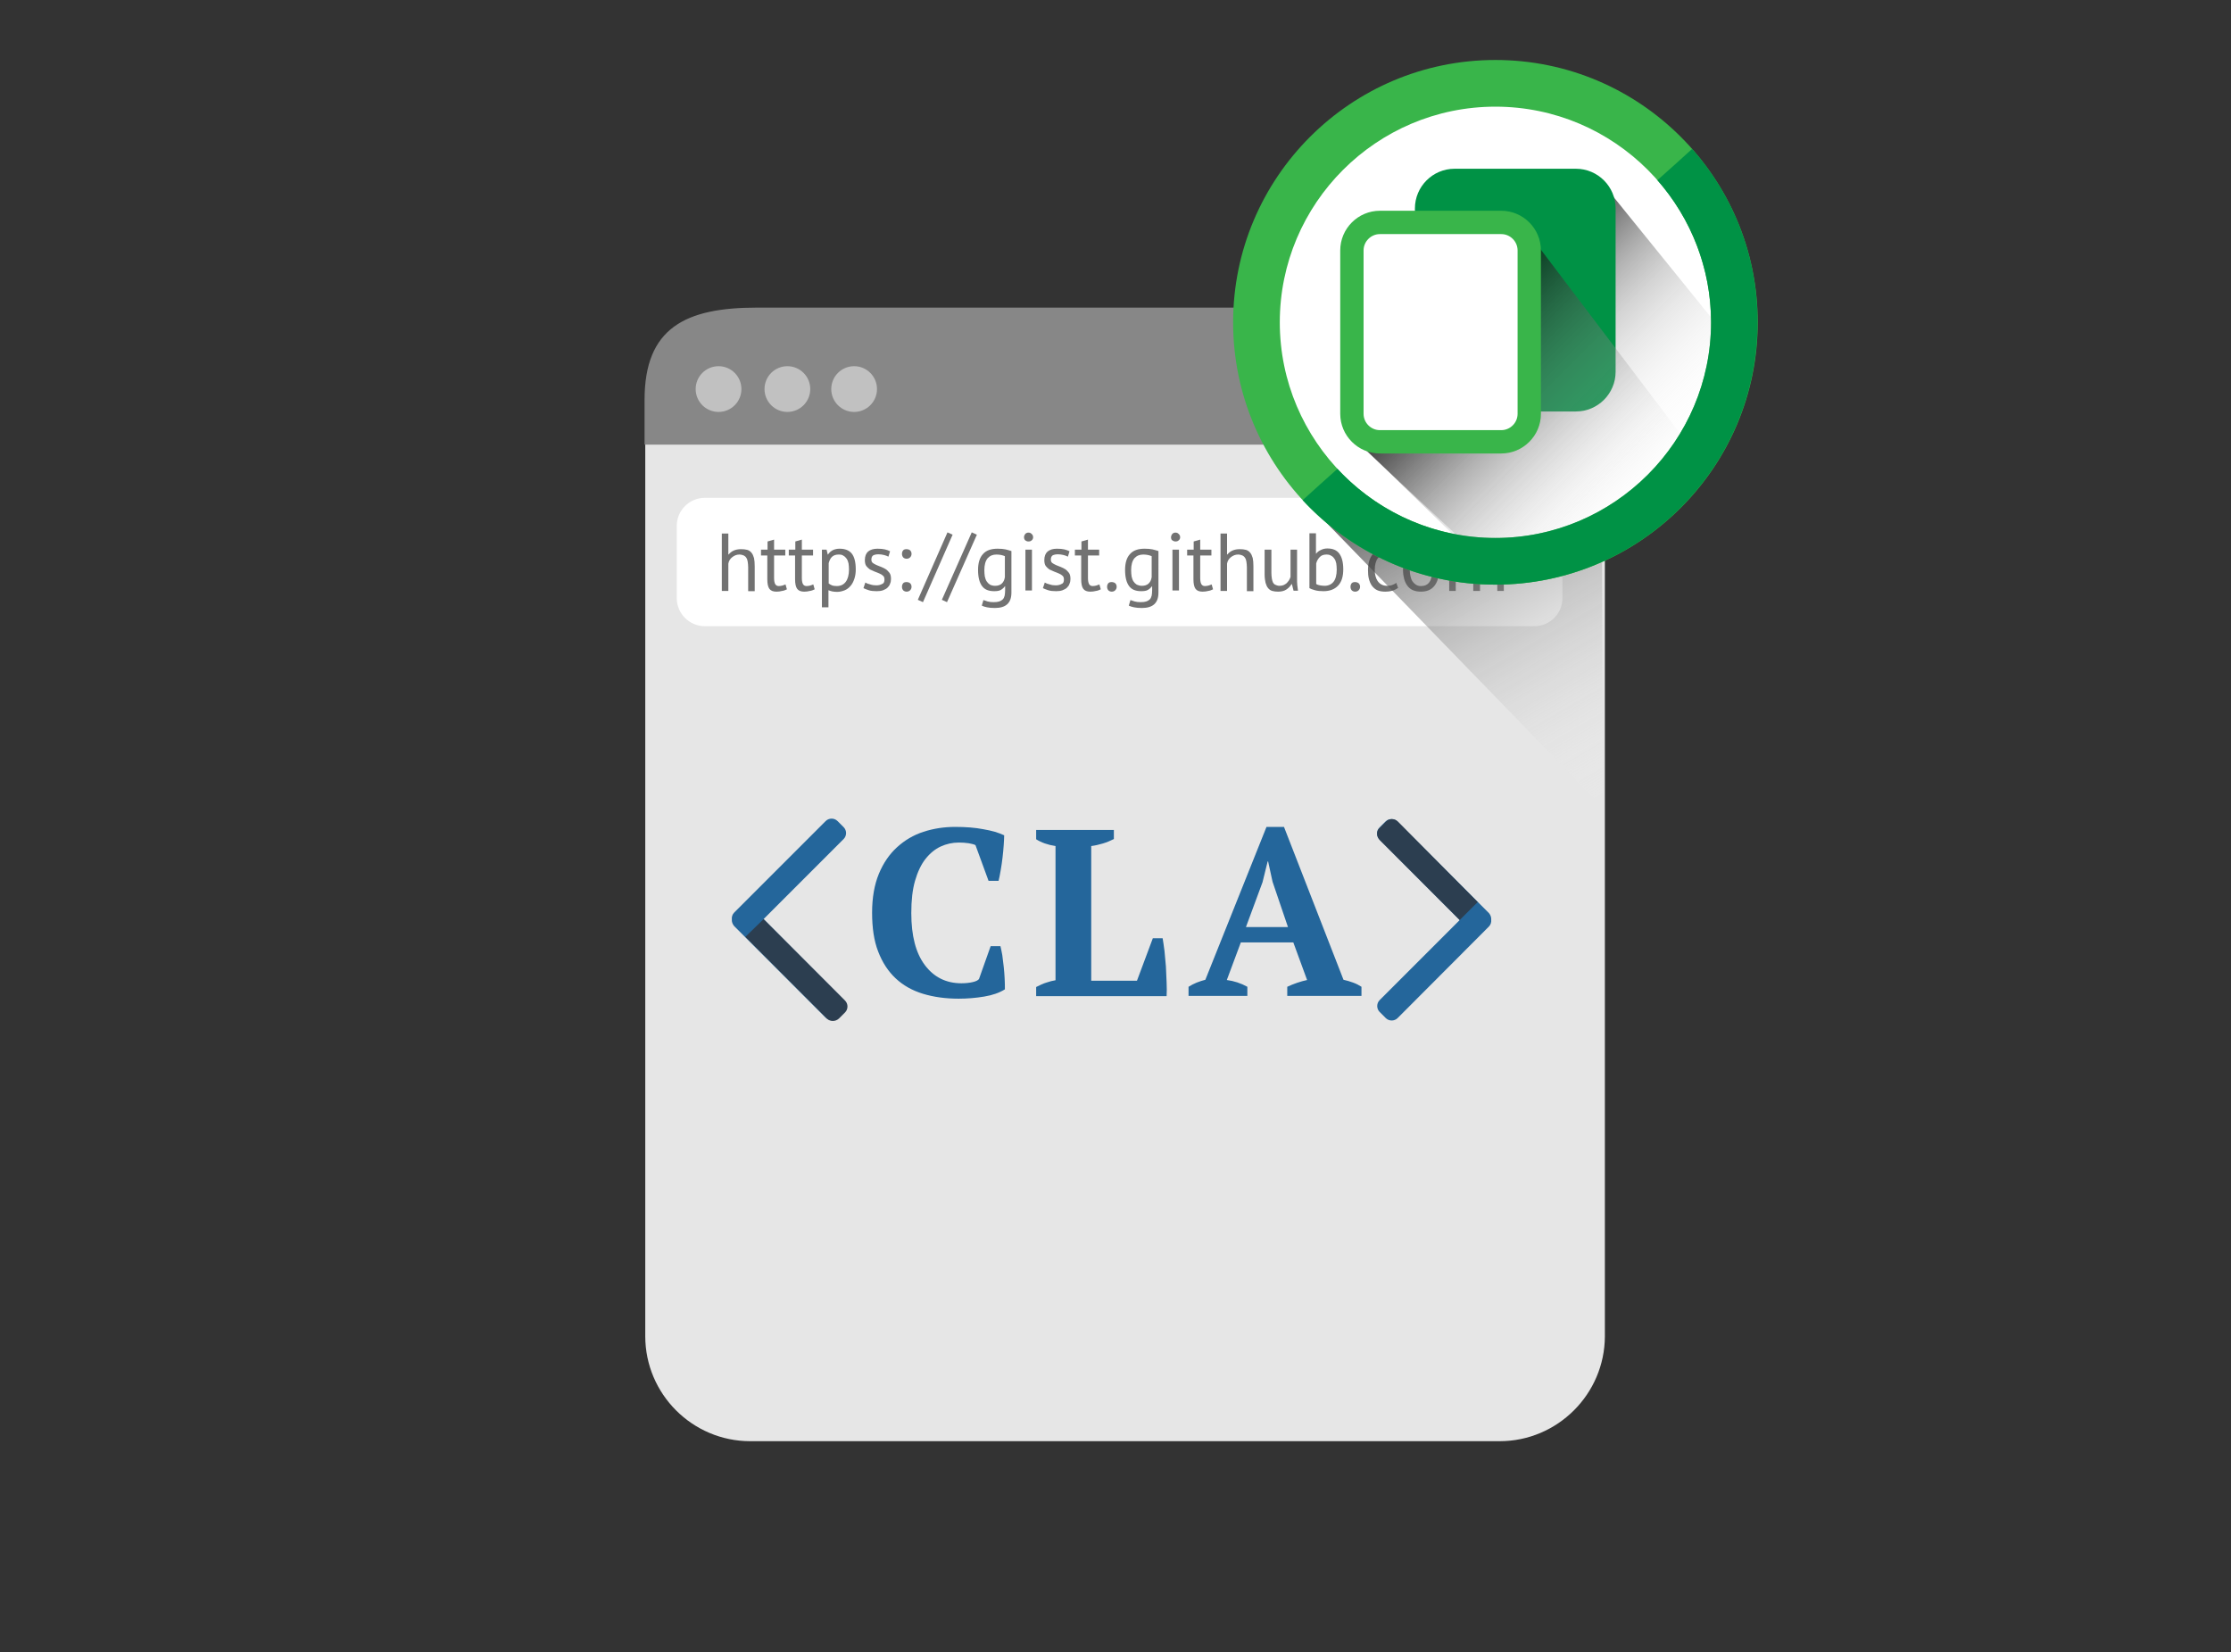 <svg xmlns="http://www.w3.org/2000/svg" xmlns:xlink="http://www.w3.org/1999/xlink" id="Layer_1" x="0" y="0" enable-background="new 0 0 956 708" version="1.1" viewBox="0 0 956 708" xml:space="preserve"><rect x="0" y="0" width="956" height="708" fill="#333333" stroke="none"/><g><path fill="#E6E6E6" d="M642.6,617.5H321.5c-24.8,0-45-20.2-45-45V181.8c0-24.8,20.2-45,45-45h321.2c24.8,0,45,20.2,45,45v390.8 C687.6,597.3,667.4,617.5,642.6,617.5z"/><path fill="#878787" d="M324.3,131.8h315.6c32.9,0,47.9,10.4,47.9,43.6v15.1H276.2v-19.2C276.2,140.5,293.7,131.8,324.3,131.8z"/><path fill="#FFF" d="M657.5,268.3H302c-6.6,0-12-5.4-12-12v-31c0-6.6,5.4-12,12-12h355.5c6.6,0,12,5.4,12,12v31 C669.5,262.9,664.1,268.3,657.5,268.3z"/><g><path fill="#727272" d="M320.6,253.1v-10c0-0.9-0.1-1.7-0.2-2.4c-0.1-0.7-0.3-1.3-0.6-1.7c-0.3-0.5-0.7-0.8-1.1-1 c-0.5-0.2-1.1-0.4-1.9-0.4c-1.1,0-2.1,0.4-3,1.1c-0.9,0.7-1.5,1.6-1.7,2.8v11.7h-2.8v-24.6h2.8v9h0.1c0.6-0.7,1.3-1.3,2.2-1.7 c0.9-0.4,1.9-0.6,3.2-0.6c1,0,1.8,0.1,2.6,0.3c0.7,0.2,1.3,0.6,1.8,1.2c0.5,0.6,0.8,1.3,1.1,2.3c0.2,0.9,0.3,2.1,0.3,3.6v10.6 H320.6z"/><path fill="#727272" d="M326.2,235.5h2.7v-3.5l2.8-0.8v4.3h4.8v2.5h-4.8v9.7c0,1.2,0.2,2.1,0.5,2.6c0.3,0.5,0.8,0.8,1.5,0.8 c0.6,0,1.1-0.1,1.5-0.2s0.9-0.3,1.4-0.5l0.6,2.1c-0.6,0.3-1.3,0.6-2.1,0.7c-0.7,0.2-1.6,0.3-2.4,0.3c-1.4,0-2.4-0.4-3-1.2 c-0.6-0.8-0.9-2.2-0.9-4.1V238h-2.7V235.5z"/><path fill="#727272" d="M338.1,235.5h2.7v-3.5l2.8-0.8v4.3h4.8v2.5h-4.8v9.7c0,1.2,0.2,2.1,0.5,2.6c0.3,0.5,0.8,0.8,1.5,0.8 c0.6,0,1.1-0.1,1.5-0.2s0.9-0.3,1.4-0.5l0.6,2.1c-0.6,0.3-1.3,0.6-2.1,0.7c-0.7,0.2-1.6,0.3-2.4,0.3c-1.4,0-2.4-0.4-3-1.2 c-0.6-0.8-0.9-2.2-0.9-4.1V238h-2.7V235.5z"/><path fill="#727272" d="M352.3,235.5h1.9l0.5,2.1h0.1c0.5-0.8,1.2-1.4,2.1-1.9c0.9-0.4,1.8-0.6,2.9-0.6c2.3,0,4.1,0.7,5.2,2.1 c1.1,1.4,1.7,3.6,1.7,6.8c0,1.5-0.2,2.8-0.6,4c-0.4,1.2-0.9,2.2-1.6,3c-0.7,0.8-1.5,1.5-2.5,1.9c-1,0.4-2.1,0.7-3.3,0.7 c-0.9,0-1.5-0.1-2.1-0.2c-0.5-0.1-1-0.3-1.6-0.5v7.3h-2.8V235.5z M359.4,237.6c-1.2,0-2.1,0.3-2.8,0.9c-0.7,0.6-1.2,1.6-1.5,2.8 v8.7c0.4,0.3,0.9,0.6,1.4,0.8c0.5,0.2,1.3,0.3,2.1,0.3c1.6,0,2.9-0.6,3.8-1.8c0.9-1.2,1.4-3,1.4-5.3c0-1-0.1-1.8-0.2-2.6 c-0.2-0.8-0.4-1.4-0.8-2c-0.4-0.5-0.8-1-1.4-1.3C360.9,237.7,360.2,237.6,359.4,237.6z"/><path fill="#727272" d="M379,248.3c0-0.7-0.2-1.3-0.6-1.6c-0.4-0.4-0.9-0.7-1.6-1c-0.6-0.3-1.3-0.5-2-0.8s-1.4-0.6-2-0.9 c-0.6-0.4-1.1-0.9-1.6-1.5c-0.4-0.6-0.6-1.4-0.6-2.5c0-1.7,0.5-2.9,1.4-3.7c1-0.8,2.3-1.2,4-1.2c1.3,0,2.3,0.1,3.2,0.3 c0.9,0.2,1.6,0.5,2.2,0.8l-0.7,2.3c-0.5-0.3-1.2-0.5-1.9-0.7c-0.8-0.2-1.6-0.3-2.4-0.3c-1,0-1.8,0.2-2.3,0.5 c-0.5,0.4-0.7,1-0.7,1.8c0,0.6,0.2,1.1,0.6,1.4c0.4,0.3,0.9,0.6,1.6,0.9c0.6,0.3,1.3,0.5,2,0.8c0.7,0.3,1.4,0.6,2,1 c0.6,0.4,1.1,1,1.6,1.6c0.4,0.6,0.6,1.5,0.6,2.5c0,0.7-0.1,1.5-0.4,2.1c-0.2,0.7-0.6,1.2-1.1,1.7c-0.5,0.5-1.2,0.8-1.9,1.1 c-0.8,0.3-1.7,0.4-2.7,0.4c-1.3,0-2.5-0.1-3.4-0.4c-0.9-0.3-1.7-0.6-2.3-0.9l0.8-2.4c0.5,0.3,1.2,0.6,2.1,0.8 c0.9,0.3,1.7,0.4,2.6,0.4c1,0,1.8-0.2,2.5-0.6C378.7,250,379,249.3,379,248.3z"/><path fill="#727272" d="M386.5,237.3c0-0.6,0.2-1.1,0.5-1.5c0.4-0.4,0.8-0.5,1.5-0.5c0.6,0,1.1,0.2,1.5,0.5 c0.4,0.4,0.6,0.9,0.6,1.5c0,0.6-0.2,1.1-0.6,1.5c-0.4,0.4-0.9,0.6-1.5,0.6c-0.6,0-1.1-0.2-1.5-0.6 C386.7,238.4,386.5,237.9,386.5,237.3z M386.5,251.4c0-0.6,0.2-1.1,0.5-1.5c0.4-0.4,0.8-0.5,1.5-0.5c0.6,0,1.1,0.2,1.5,0.5 c0.4,0.4,0.6,0.9,0.6,1.5c0,0.6-0.2,1.1-0.6,1.5c-0.4,0.4-0.9,0.6-1.5,0.6c-0.6,0-1.1-0.2-1.5-0.6 C386.7,252.5,386.5,252.1,386.5,251.4z"/><path fill="#727272" d="M406,228.1l2.2,1L395.5,258l-2.2-1L406,228.1z"/><path fill="#727272" d="M416.4,228.1l2.2,1L405.8,258l-2.2-1L416.4,228.1z"/><path fill="#727272" d="M433.4,253.9c0,2.3-0.6,3.9-1.8,5c-1.2,1.1-3,1.6-5.3,1.6c-1.4,0-2.5-0.1-3.4-0.3 c-0.9-0.2-1.6-0.4-2.2-0.7l0.7-2.4c0.5,0.2,1.1,0.4,1.8,0.6c0.7,0.2,1.5,0.3,2.6,0.3c1,0,1.8-0.1,2.4-0.3c0.6-0.2,1.1-0.5,1.5-0.9 c0.4-0.4,0.6-0.9,0.8-1.6c0.1-0.6,0.2-1.4,0.2-2.3v-1.7h-0.1c-0.5,0.7-1.1,1.2-1.8,1.6c-0.7,0.4-1.7,0.5-2.8,0.5 c-2.4,0-4.1-0.7-5.2-2.2c-1.1-1.5-1.7-3.8-1.7-6.9c0-3,0.7-5.3,2.1-6.8c1.4-1.6,3.5-2.3,6.3-2.3c1.3,0,2.5,0.1,3.4,0.3 c0.9,0.2,1.8,0.5,2.5,0.7V253.9z M426.4,251c1.2,0,2.1-0.3,2.8-0.9c0.7-0.6,1.2-1.5,1.4-2.8v-9c-0.9-0.4-2.1-0.7-3.6-0.7 c-1.6,0-2.8,0.5-3.8,1.6c-0.9,1.1-1.4,2.8-1.4,5.1c0,1,0.1,1.9,0.2,2.7c0.2,0.8,0.4,1.5,0.8,2.1c0.4,0.6,0.8,1,1.4,1.4 C424.8,250.8,425.5,251,426.4,251z"/><path fill="#727272" d="M438.8,230.2c0-0.5,0.2-1,0.5-1.4c0.4-0.4,0.8-0.6,1.4-0.6c0.6,0,1,0.2,1.4,0.6c0.4,0.4,0.6,0.8,0.6,1.4 c0,0.5-0.2,1-0.6,1.3c-0.4,0.4-0.9,0.5-1.4,0.5c-0.6,0-1-0.2-1.4-0.5C439,231.2,438.8,230.7,438.8,230.2z M439.4,235.5h2.8v17.5 h-2.8V235.5z"/><path fill="#727272" d="M455.9,248.3c0-0.7-0.2-1.3-0.6-1.6c-0.4-0.4-0.9-0.7-1.6-1c-0.6-0.3-1.3-0.5-2-0.8s-1.4-0.6-2-0.9 c-0.6-0.4-1.1-0.9-1.6-1.5c-0.4-0.6-0.6-1.4-0.6-2.5c0-1.7,0.5-2.9,1.4-3.7c1-0.8,2.3-1.2,4-1.2c1.3,0,2.3,0.1,3.2,0.3 c0.9,0.2,1.6,0.5,2.2,0.8l-0.7,2.3c-0.5-0.3-1.2-0.5-1.9-0.7c-0.8-0.2-1.6-0.3-2.4-0.3c-1,0-1.8,0.2-2.3,0.5 c-0.5,0.4-0.7,1-0.7,1.8c0,0.6,0.2,1.1,0.6,1.4c0.4,0.3,0.9,0.6,1.6,0.9c0.6,0.3,1.3,0.5,2,0.8c0.7,0.3,1.4,0.6,2,1 c0.6,0.4,1.1,1,1.6,1.6c0.4,0.6,0.6,1.5,0.6,2.5c0,0.7-0.1,1.5-0.4,2.1c-0.2,0.7-0.6,1.2-1.1,1.7c-0.5,0.5-1.2,0.8-1.9,1.1 c-0.8,0.3-1.7,0.4-2.7,0.4c-1.3,0-2.5-0.1-3.4-0.4c-0.9-0.3-1.7-0.6-2.3-0.9l0.8-2.4c0.5,0.3,1.2,0.6,2.1,0.8 c0.9,0.3,1.7,0.4,2.6,0.4c1,0,1.8-0.2,2.5-0.6C455.6,250,455.9,249.3,455.9,248.3z"/><path fill="#727272" d="M460.7,235.5h2.7v-3.5l2.8-0.8v4.3h4.8v2.5h-4.8v9.7c0,1.2,0.2,2.1,0.5,2.6c0.3,0.5,0.8,0.8,1.5,0.8 c0.6,0,1.1-0.1,1.5-0.2c0.4-0.1,0.9-0.3,1.4-0.5l0.6,2.1c-0.6,0.3-1.3,0.6-2.1,0.7c-0.7,0.2-1.6,0.3-2.4,0.3c-1.4,0-2.4-0.4-3-1.2 c-0.6-0.8-0.9-2.2-0.9-4.1V238h-2.7V235.5z"/><path fill="#727272" d="M474.4,251.4c0-0.6,0.2-1.1,0.5-1.5c0.4-0.4,0.8-0.5,1.5-0.5c0.6,0,1.1,0.2,1.5,0.5 c0.4,0.4,0.6,0.9,0.6,1.5c0,0.6-0.2,1.1-0.6,1.5c-0.4,0.4-0.9,0.6-1.5,0.6c-0.6,0-1.1-0.2-1.5-0.6 C474.6,252.5,474.4,252.1,474.4,251.4z"/><path fill="#727272" d="M496.4,253.9c0,2.3-0.6,3.9-1.8,5c-1.2,1.1-3,1.6-5.3,1.6c-1.4,0-2.5-0.1-3.4-0.3 c-0.9-0.2-1.6-0.4-2.2-0.7l0.7-2.4c0.5,0.2,1.1,0.4,1.8,0.6c0.7,0.2,1.5,0.3,2.6,0.3c1,0,1.8-0.1,2.4-0.3c0.6-0.2,1.1-0.5,1.5-0.9 c0.4-0.4,0.6-0.9,0.8-1.6c0.1-0.6,0.2-1.4,0.2-2.3v-1.7h-0.1c-0.5,0.7-1.1,1.2-1.8,1.6c-0.7,0.4-1.7,0.5-2.8,0.5 c-2.4,0-4.1-0.7-5.2-2.2c-1.1-1.5-1.7-3.8-1.7-6.9c0-3,0.7-5.3,2.1-6.8c1.4-1.6,3.5-2.3,6.3-2.3c1.3,0,2.5,0.1,3.4,0.3 c0.9,0.2,1.8,0.5,2.5,0.7V253.9z M489.3,251c1.2,0,2.1-0.3,2.8-0.9c0.7-0.6,1.2-1.5,1.4-2.8v-9c-0.9-0.4-2.1-0.7-3.6-0.7 c-1.6,0-2.8,0.5-3.8,1.6c-0.9,1.1-1.4,2.8-1.4,5.1c0,1,0.1,1.9,0.2,2.7c0.2,0.8,0.4,1.5,0.8,2.1c0.4,0.6,0.8,1,1.4,1.4 C487.8,250.8,488.5,251,489.3,251z"/><path fill="#727272" d="M501.8,230.2c0-0.5,0.2-1,0.5-1.4c0.4-0.4,0.8-0.6,1.4-0.6s1,0.2,1.4,0.6c0.4,0.4,0.6,0.8,0.6,1.4 c0,0.5-0.2,1-0.6,1.3c-0.4,0.4-0.9,0.5-1.4,0.5s-1-0.2-1.4-0.5C501.9,231.2,501.8,230.7,501.8,230.2z M502.4,235.5h2.8v17.5h-2.8 V235.5z"/><path fill="#727272" d="M508.8,235.5h2.7v-3.5l2.8-0.8v4.3h4.8v2.5h-4.8v9.7c0,1.2,0.2,2.1,0.5,2.6c0.3,0.5,0.8,0.8,1.5,0.8 c0.6,0,1.1-0.1,1.5-0.2s0.9-0.3,1.4-0.5l0.6,2.1c-0.6,0.3-1.3,0.6-2.1,0.7c-0.7,0.2-1.6,0.3-2.4,0.3c-1.4,0-2.4-0.4-3-1.2 c-0.6-0.8-0.9-2.2-0.9-4.1V238h-2.7V235.5z"/><path fill="#727272" d="M534.3,253.1v-10c0-0.9-0.1-1.7-0.2-2.4c-0.1-0.7-0.3-1.3-0.6-1.7c-0.3-0.5-0.7-0.8-1.1-1 c-0.5-0.2-1.1-0.4-1.9-0.4c-1.1,0-2.1,0.4-3,1.1c-0.9,0.7-1.5,1.6-1.7,2.8v11.7h-2.8v-24.6h2.8v9h0.1c0.6-0.7,1.3-1.3,2.2-1.7 c0.9-0.4,1.9-0.6,3.2-0.6c1,0,1.8,0.1,2.6,0.3c0.7,0.2,1.3,0.6,1.8,1.2c0.5,0.6,0.8,1.3,1.1,2.3c0.2,0.9,0.3,2.1,0.3,3.6v10.6 H534.3z"/><path fill="#727272" d="M544.8,235.5v10c0,0.9,0.1,1.7,0.2,2.4c0.1,0.7,0.3,1.3,0.5,1.7c0.3,0.5,0.6,0.8,1.1,1 c0.4,0.2,1,0.4,1.7,0.4c0.6,0,1.2-0.1,1.7-0.3c0.5-0.2,0.9-0.5,1.3-0.8c0.4-0.4,0.7-0.8,1-1.2c0.3-0.5,0.5-0.9,0.7-1.5v-11.7h2.8 v12.6c0,0.8,0,1.7,0.1,2.6c0.1,0.9,0.2,1.7,0.3,2.4h-1.9l-0.7-2.8h-0.2c-0.5,0.9-1.3,1.7-2.2,2.3c-0.9,0.6-2.1,0.9-3.5,0.9 c-0.9,0-1.8-0.1-2.5-0.3c-0.7-0.2-1.3-0.6-1.8-1.2c-0.5-0.6-0.8-1.3-1.1-2.3c-0.2-0.9-0.4-2.1-0.4-3.6v-10.6H544.8z"/><path fill="#727272" d="M561.1,228.5h2.8v8.7h0.1c0.5-0.7,1.2-1.2,2.1-1.6c0.8-0.4,1.7-0.6,2.7-0.6c2.3,0,4,0.7,5.1,2.2 c1.1,1.5,1.7,3.7,1.7,6.7c0,3.1-0.7,5.4-2.2,7c-1.5,1.6-3.6,2.4-6.3,2.4c-1.3,0-2.5-0.1-3.6-0.4c-1.1-0.3-1.9-0.6-2.4-0.9V228.5z M568.4,237.6c-1.2,0-2.1,0.3-2.8,1c-0.7,0.7-1.3,1.6-1.6,2.8v8.8c0.4,0.3,1,0.5,1.6,0.6c0.6,0.1,1.3,0.2,2,0.2 c1.6,0,2.9-0.6,3.8-1.7c0.9-1.1,1.4-2.9,1.4-5.3c0-0.9-0.1-1.8-0.2-2.6c-0.2-0.8-0.4-1.5-0.8-2c-0.4-0.6-0.8-1-1.4-1.3 C569.8,237.7,569.2,237.6,568.4,237.6z"/><path fill="#727272" d="M578.7,251.4c0-0.6,0.2-1.1,0.5-1.5c0.4-0.4,0.8-0.5,1.5-0.5c0.6,0,1.1,0.2,1.5,0.5 c0.4,0.4,0.6,0.9,0.6,1.5c0,0.6-0.2,1.1-0.6,1.5c-0.4,0.4-0.9,0.6-1.5,0.6c-0.6,0-1.1-0.2-1.5-0.6 C578.9,252.5,578.7,252.1,578.7,251.4z"/><path fill="#727272" d="M599.1,251.9c-0.7,0.5-1.5,0.9-2.5,1.2c-1,0.3-2,0.4-3,0.4c-1.4,0-2.5-0.2-3.4-0.6 c-0.9-0.4-1.7-1.1-2.3-1.9s-1-1.8-1.3-2.9c-0.3-1.1-0.4-2.4-0.4-3.8c0-3,0.7-5.2,2-6.8c1.3-1.6,3.2-2.4,5.6-2.4 c1.1,0,2.1,0.1,2.9,0.3c0.8,0.2,1.5,0.4,2.1,0.8l-0.8,2.4c-0.5-0.3-1.1-0.5-1.8-0.7c-0.7-0.2-1.4-0.3-2.1-0.3c-3.3,0-5,2.2-5,6.7 c0,0.9,0.1,1.7,0.3,2.5c0.2,0.8,0.5,1.5,0.9,2.1c0.4,0.6,0.9,1.1,1.6,1.5c0.7,0.4,1.5,0.6,2.5,0.6c0.8,0,1.6-0.1,2.3-0.4 c0.7-0.3,1.2-0.5,1.6-0.9L599.1,251.9z"/><path fill="#727272" d="M601.2,244.3c0-3,0.7-5.2,2-6.8c1.3-1.6,3.2-2.4,5.7-2.4c1.3,0,2.4,0.2,3.4,0.6c1,0.4,1.8,1.1,2.4,1.9 c0.6,0.8,1.1,1.8,1.4,2.9c0.3,1.1,0.5,2.4,0.5,3.8c0,3-0.7,5.2-2,6.8c-1.3,1.6-3.2,2.4-5.7,2.4c-1.3,0-2.4-0.2-3.4-0.6 c-1-0.4-1.8-1.1-2.4-1.9s-1.1-1.8-1.4-2.9C601.4,246.9,601.2,245.7,601.2,244.3z M604.1,244.3c0,0.9,0.1,1.7,0.3,2.6 c0.2,0.8,0.4,1.5,0.8,2.1c0.4,0.6,0.9,1.1,1.5,1.5c0.6,0.4,1.3,0.6,2.2,0.6c3.2,0,4.8-2.2,4.8-6.7c0-0.9-0.1-1.8-0.3-2.6 c-0.2-0.8-0.5-1.5-0.8-2.1c-0.4-0.6-0.9-1.1-1.5-1.5c-0.6-0.4-1.3-0.5-2.2-0.5C605.7,237.5,604.1,239.8,604.1,244.3z"/><path fill="#727272" d="M631.3,253.1v-9.9c0-0.9,0-1.7-0.1-2.4c-0.1-0.7-0.2-1.3-0.5-1.7c-0.2-0.5-0.6-0.8-1-1.1 c-0.4-0.2-1-0.4-1.7-0.4c-1.1,0-2,0.3-2.7,1c-0.7,0.7-1.2,1.5-1.5,2.5v12.1H621v-17.5h2l0.5,2.1h0.1c0.6-0.7,1.4-1.4,2.2-1.8 c0.8-0.5,1.9-0.7,3.2-0.7c1.1,0,2,0.2,2.8,0.6c0.7,0.4,1.3,1.2,1.7,2.3c0.5-0.9,1.3-1.6,2.2-2.1c0.9-0.5,2-0.8,3.2-0.8 c1,0,1.8,0.1,2.5,0.3c0.7,0.2,1.2,0.6,1.7,1.2c0.4,0.6,0.8,1.3,1,2.3c0.2,1,0.3,2.2,0.3,3.6v10.5h-2.8v-10.6c0-0.8,0-1.6-0.1-2.2 c-0.1-0.6-0.2-1.1-0.5-1.5c-0.2-0.4-0.6-0.7-1-0.9c-0.4-0.2-1-0.3-1.7-0.3c-1.2,0-2.1,0.3-2.7,1c-0.7,0.7-1.1,1.6-1.4,2.8v11.7 H631.3z"/></g><g><path fill="#24669B" d="M424.5,405.4h4.2c0.3,1.1,0.5,2.4,0.8,3.9c0.2,1.5,0.4,3.1,0.6,4.9c0.2,1.7,0.3,3.4,0.4,5.1 c0.1,1.7,0.1,3.2,0.1,4.6c-2.4,1.5-5.3,2.5-8.9,3.1c-3.6,0.6-7.2,0.9-10.9,0.9c-5.6,0-10.7-0.7-15.3-2.1 c-4.6-1.4-8.5-3.6-11.7-6.6c-3.2-3-5.7-6.8-7.5-11.5c-1.8-4.6-2.6-10.2-2.6-16.7c0-6.4,1-12,2.9-16.6c1.9-4.6,4.5-8.4,7.8-11.4 c3.3-3,7-5.2,11.3-6.6c4.3-1.4,8.8-2.1,13.6-2.1c4.5,0,8.5,0.3,12.1,1c3.6,0.6,6.6,1.5,8.9,2.6c0,1.1-0.1,2.5-0.2,4.2 c-0.1,1.7-0.3,3.5-0.5,5.3c-0.2,1.9-0.5,3.7-0.8,5.5c-0.3,1.8-0.6,3.3-0.9,4.5h-4.3l-5.6-15.3c-0.6-0.3-1.6-0.6-2.9-0.8 c-1.4-0.2-2.7-0.3-4.2-0.3c-2.8,0-5.4,0.6-7.8,1.7c-2.4,1.1-4.6,2.9-6.5,5.3c-1.9,2.4-3.4,5.6-4.5,9.4c-1.1,3.8-1.6,8.4-1.6,13.8 c0,9.7,1.9,17.1,5.8,22.3c3.9,5.2,9.1,7.8,15.7,7.8c1.9,0,3.5-0.2,4.8-0.5s2.2-0.7,2.7-1.3L424.5,405.4z"/><path fill="#24669B" d="M444,355.6h33.3v3.9c-1.4,0.7-3,1.4-4.7,1.9c-1.7,0.5-3.4,0.9-5,1.1v57.7h19.6l6.8-18.2h4.2 c0.3,1.6,0.5,3.4,0.8,5.5c0.2,2.1,0.4,4.3,0.6,6.6c0.1,2.3,0.2,4.6,0.3,6.8c0.1,2.2,0.1,4.2,0,5.9H444v-3.9c1.6-0.8,3-1.5,4.4-1.9 c1.4-0.5,2.7-0.8,3.9-1v-57.5c-3.3-0.5-6.1-1.5-8.3-2.9V355.6z"/><path fill="#24669B" d="M534.4,426.7h-25.1v-3.9c1.1-0.7,2.3-1.3,3.5-1.8c1.3-0.5,2.5-0.9,3.7-1.2l26.2-65.5h7.5l25.5,65.5 c1.4,0.3,2.7,0.7,4.1,1.2c1.4,0.5,2.5,1.1,3.6,1.8v3.9h-31.8v-3.9c1.3-0.6,2.7-1.2,4.2-1.7c1.5-0.5,2.9-0.9,4.3-1.2l-5.9-16.1 h-22.5l-6,16.1c3.1,0.4,6.1,1.4,8.8,2.9V426.7z M533.9,397.2h18l-6.6-19.4l-1.9-8.7h-0.2L541,378L533.9,397.2z"/></g><circle cx="307.9" cy="166.7" r="9.8" fill="#C1C1C1"/><circle cx="337.4" cy="166.7" r="9.8" fill="#C1C1C1"/><circle cx="366" cy="166.7" r="9.8" fill="#C1C1C1"/><g><path fill="#24669B" d="M327.2,393.8l34.3-34.3c1.4-1.4,1.4-3.7,0-5.1l-2.6-2.6c-1.4-1.4-3.7-1.4-5.1,0l-39.2,39.2 c-0.8,0.8-1.1,1.9-1,2.9c-0.1,1,0.3,2.1,1,2.9l39.2,39.2c1.4,1.4,3.7,1.4,5.1,0l2.6-2.6c1.4-1.4,1.4-3.7,0-5.1L327.2,393.8z"/><path fill="#2C3E50" d="M327.2,393.8l-7.8,7.6l34.9,35c1.4,1.4,3.7,1.4,5.2,0l2.6-2.6c1.4-1.4,1.4-3.7,0-5.1L327.2,393.8z"/></g><g><path fill="#24669B" d="M625.5,394.2l-34.3,34.3c-1.4,1.4-1.4,3.7,0,5.1l2.6,2.6c1.4,1.4,3.7,1.4,5.1,0L638,397 c0.8-0.8,1.1-1.9,1-2.9c0.1-1-0.3-2.1-1-2.9l-39.2-39.2c-1.4-1.4-3.7-1.4-5.1,0l-2.6,2.6c-1.4,1.4-1.4,3.7,0,5.1L625.5,394.2z"/><path fill="#2C3E50" d="M625.5,394.2l7.7-7.7L599,352c-1.4-1.4-3.7-1.4-5.1,0l-2.6,2.6c-1.8,1.5-1.4,4,0,5.4L625.5,394.2z"/></g></g><linearGradient id="SVGID_1_" x1="695.742" x2="607.364" y1="340.994" y2="187.917" gradientUnits="userSpaceOnUse"><stop offset="0" style="stop-color:#fff;stop-opacity:0"/><stop offset=".095" style="stop-color:#f0f0f0;stop-opacity:6.676307e-02"/><stop offset=".28" style="stop-color:#c7c7c7;stop-opacity:.196"/><stop offset=".536" style="stop-color:#868686;stop-opacity:.375"/><stop offset=".849" style="stop-color:#2d2d2d;stop-opacity:.594"/><stop offset="1" style="stop-color:#000;stop-opacity:.7"/></linearGradient><polygon fill="url(#SVGID_1_)" points="560 215.3 686.9 346.1 686.4 215.4"/><circle cx="640.8" cy="138.1" r="102.4" fill="#FFF"/><path fill="#39B54A" d="M640.8,250.5c-62,0-112.4-50.4-112.4-112.4S578.8,25.7,640.8,25.7s112.4,50.4,112.4,112.4	S702.8,250.5,640.8,250.5z M640.8,45.7c-51,0-92.4,41.5-92.4,92.4s41.5,92.4,92.4,92.4s92.4-41.5,92.4-92.4S691.8,45.7,640.8,45.7z"/><linearGradient id="SVGID_2_" x1="714.833" x2="633.5" y1="214.5" y2="133.167" gradientUnits="userSpaceOnUse"><stop offset="0" style="stop-color:#fff;stop-opacity:0"/><stop offset=".123" style="stop-color:#fbfbfb;stop-opacity:8.589495e-02"/><stop offset=".248" style="stop-color:#efefef;stop-opacity:.173"/><stop offset=".374" style="stop-color:#dadada;stop-opacity:.262"/><stop offset=".501" style="stop-color:#bebebe;stop-opacity:.351"/><stop offset=".629" style="stop-color:#999;stop-opacity:.441"/><stop offset=".758" style="stop-color:#6b6b6b;stop-opacity:.53"/><stop offset=".884" style="stop-color:#373737;stop-opacity:.619"/><stop offset="1" style="stop-color:#000;stop-opacity:.7"/></linearGradient><polygon fill="url(#SVGID_2_)" points="583.3 190.7 636.7 242.7 704.7 224.7 741.3 146 687.3 79.3 684 165.3"/><path fill="#009245" stroke="#009245" stroke-miterlimit="10" stroke-width="10" d="M675.3,171.3h-52c-6.6,0-12-5.4-12-12v-70	c0-6.6,5.4-12,12-12h52c6.6,0,12,5.4,12,12v70C687.3,165.9,681.9,171.3,675.3,171.3z"/><linearGradient id="SVGID_3_" x1="701.25" x2="614.25" y1="227.75" y2="140.75" gradientUnits="userSpaceOnUse"><stop offset="0" style="stop-color:#fff;stop-opacity:0"/><stop offset=".095" style="stop-color:#f0f0f0;stop-opacity:6.676307e-02"/><stop offset=".28" style="stop-color:#c7c7c7;stop-opacity:.196"/><stop offset=".536" style="stop-color:#868686;stop-opacity:.375"/><stop offset=".849" style="stop-color:#2d2d2d;stop-opacity:.594"/><stop offset="1" style="stop-color:#000;stop-opacity:.7"/></linearGradient><polygon fill="url(#SVGID_3_)" points="580 188 641 245 730 199 655 100"/><path fill="#009245" d="M725.1,63.8l-7.4,6.7l-7.5,6.7c14.3,16.3,23,37.6,23,60.9c0,51-41.5,92.4-92.4,92.4	c-26.7,0-50.8-11.4-67.7-29.6l-7.5,6.7l-7.4,6.7c20.6,22.2,49.9,36.2,82.5,36.2c62,0,112.4-50.4,112.4-112.4	C753.2,109.7,742.6,83.6,725.1,63.8z"/><path fill="#FFF" stroke="#39B54A" stroke-miterlimit="10" stroke-width="10" d="M643.3,189.3h-52c-6.6,0-12-5.4-12-12v-70	c0-6.6,5.4-12,12-12h52c6.6,0,12,5.4,12,12v70C655.3,183.9,649.9,189.3,643.3,189.3z"/><linearGradient id="SVGID_4_" x1="677.456" x2="677.456" y1="238.257" y2="238.257" gradientUnits="userSpaceOnUse"><stop offset="0" style="stop-color:#fff;stop-opacity:0"/><stop offset=".095" style="stop-color:#f0f0f0;stop-opacity:6.676307e-02"/><stop offset=".28" style="stop-color:#c7c7c7;stop-opacity:.196"/><stop offset=".536" style="stop-color:#868686;stop-opacity:.375"/><stop offset=".849" style="stop-color:#2d2d2d;stop-opacity:.594"/><stop offset="1" style="stop-color:#000;stop-opacity:.7"/></linearGradient><path fill="url(#SVGID_4_)" d="M677.5,238.3"/></svg>
